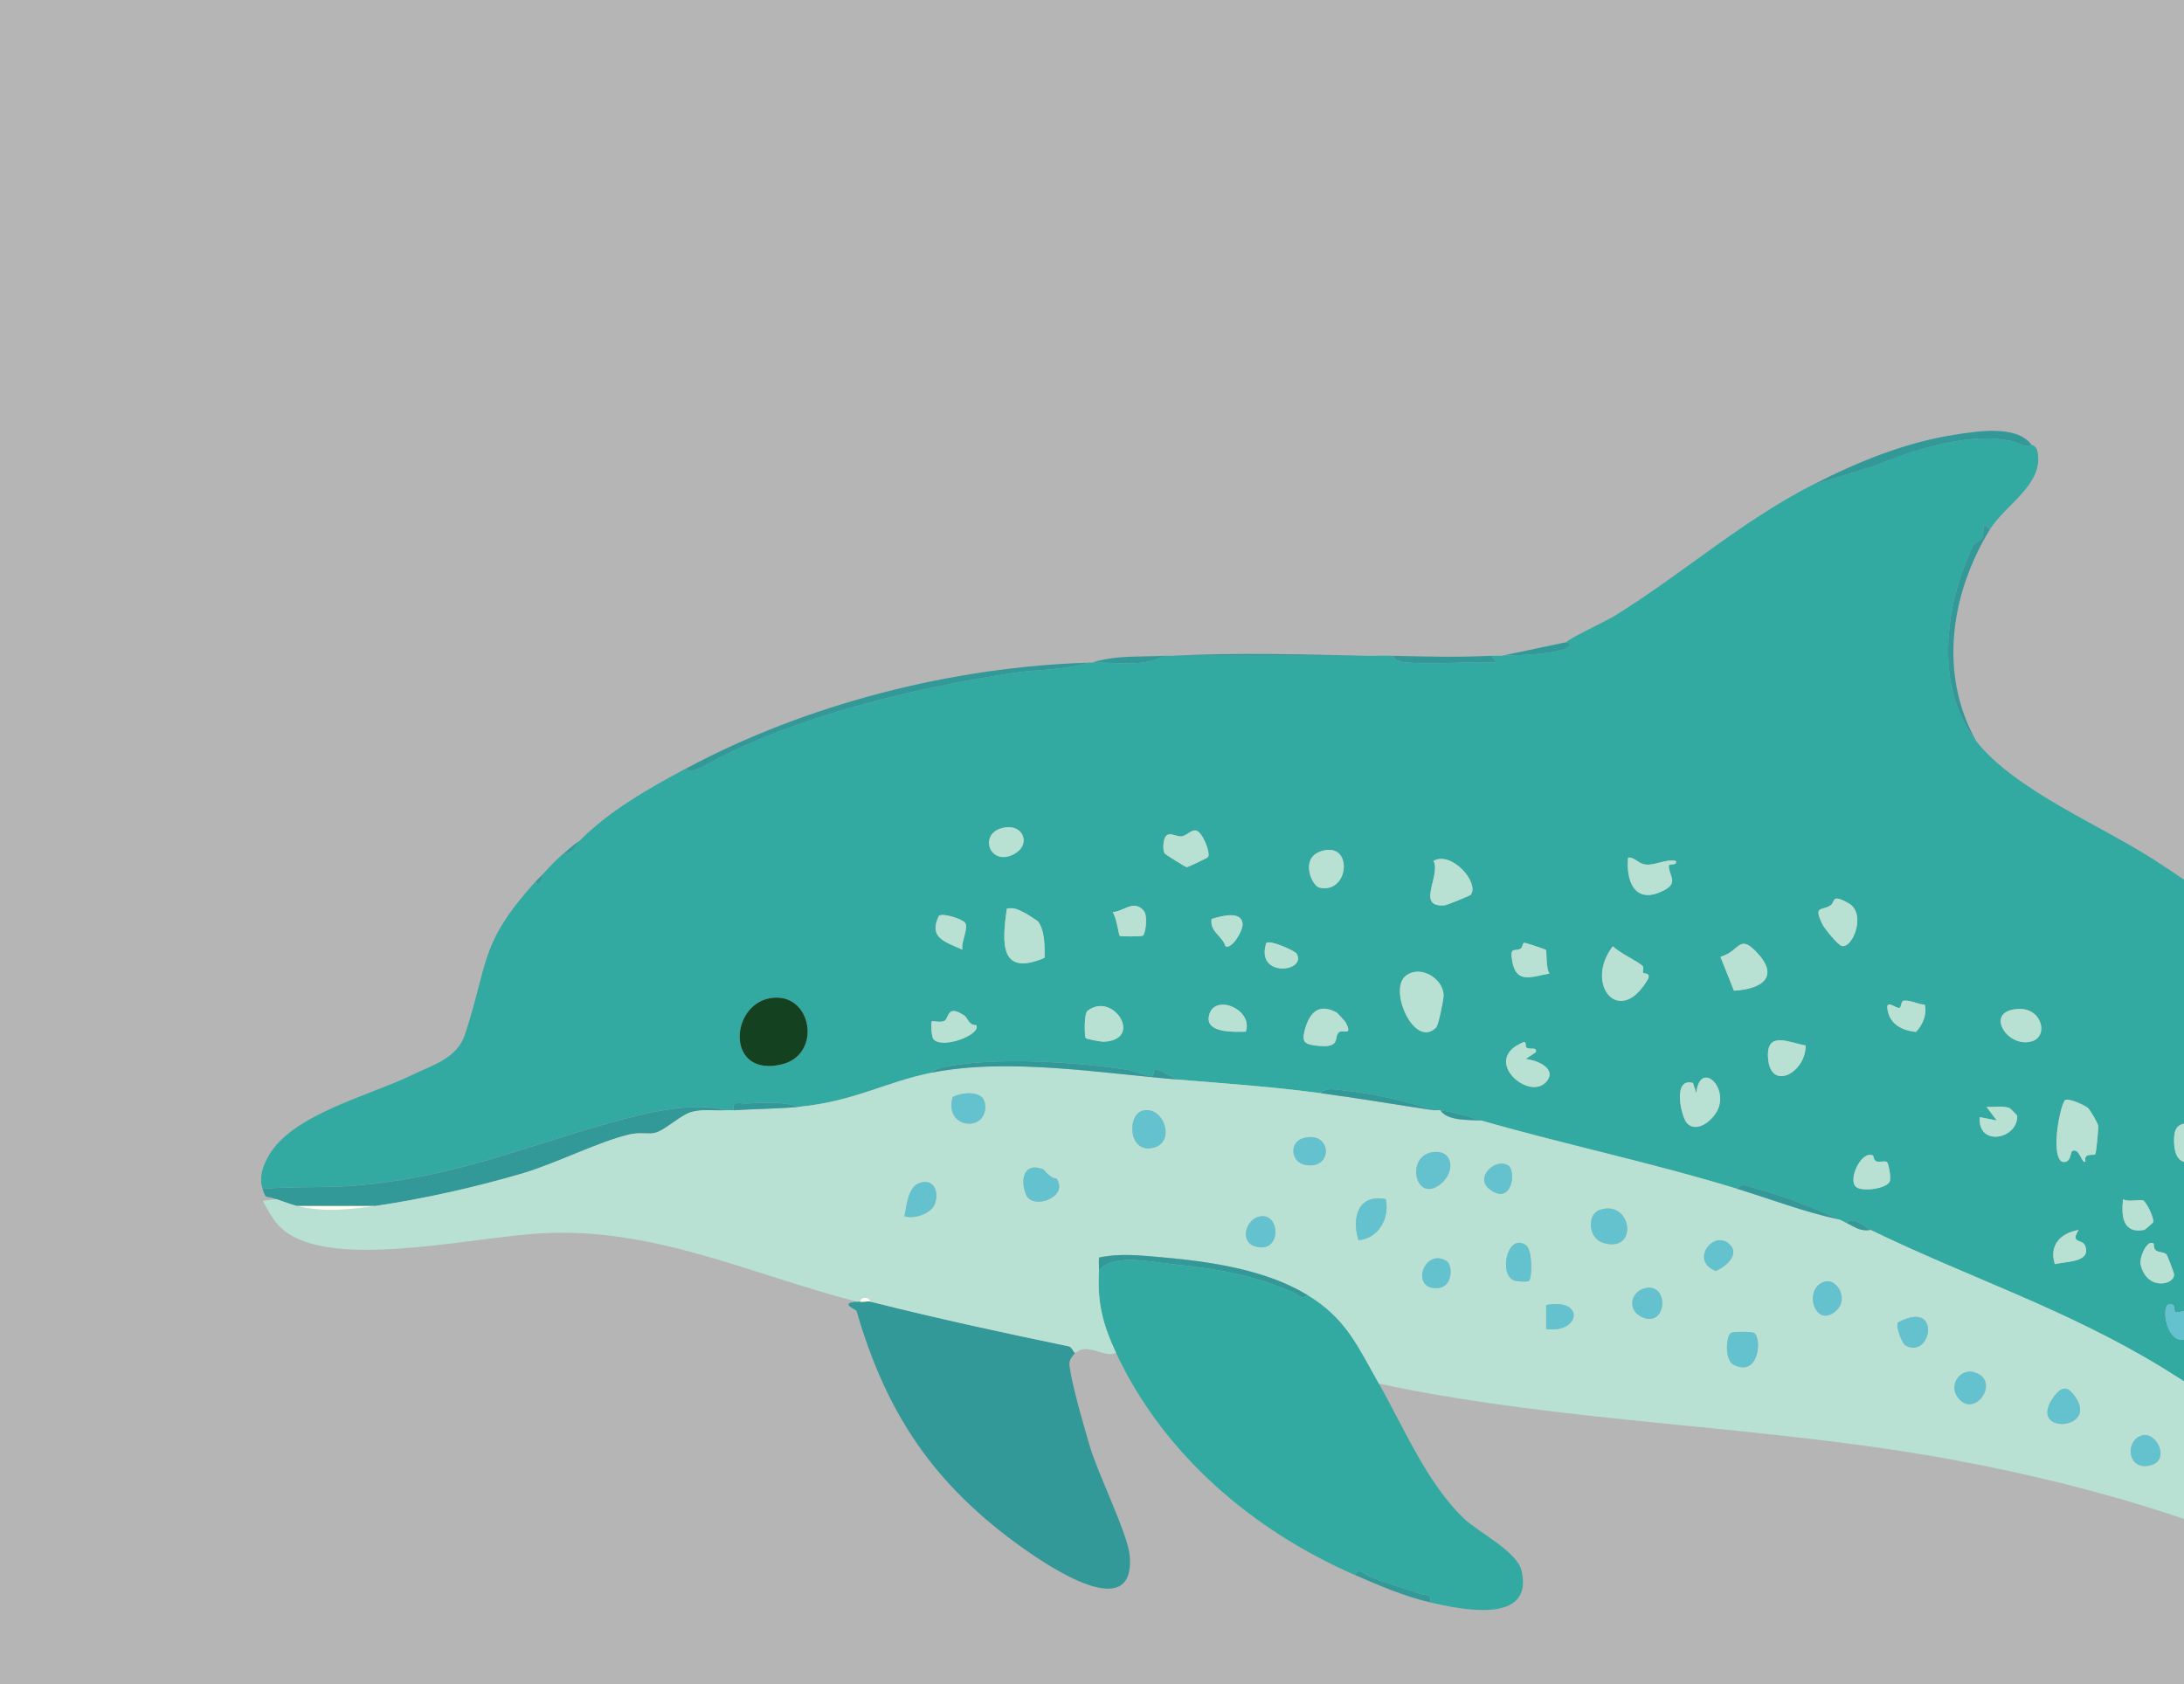 <svg width="669" height="516" viewBox="0 0 669 516" fill="none" xmlns="http://www.w3.org/2000/svg">
<rect x="0" y="0" width="669" height="516" fill="#808080" stroke="none"/>
<g clip-path="url(#clip0_504_11317)">
<rect width="669" height="516" fill="#D9D9D9" fill-opacity="0.6"/>
<g clip-path="url(#clip1_504_11317)">
<path d="M622.1 136.022C622.643 136.701 623.774 136.361 624.181 138.616C625.935 148.46 614.315 154.577 609.552 162.19C606.678 159.052 607.979 162.869 607.278 164.648C606.723 166.052 605.038 165.883 604.393 167.231C595.737 185.129 592.4 210.697 605.377 227.1C617.234 242.076 643.121 252.667 659.663 263.304C691.976 284.08 721.665 309.965 747.586 338.07C749.781 340.449 751.569 342.148 753.865 344.357C754.216 344.697 754.544 345.082 754.906 345.399L755.947 346.442C756.309 346.77 756.637 347.155 756.988 347.484L758.052 350.622C759.24 350.803 759.013 349.568 759.081 349.579C760.778 349.885 779.39 372.02 782.06 375.26C812.699 412.485 840.815 455.192 860.513 499.292C858.737 499.904 860.276 502.69 860.74 503.767C869.01 522.56 874.928 542.373 881.32 560.86C884.522 570.138 885.812 578.294 893.97 584.094C896.38 585.805 899.763 587.991 902.331 589.328C899.853 589.996 905.578 592.59 905.804 592.67C919.381 597.337 932.845 601.777 945.789 607.056C951.921 609.56 957.126 611.961 962.828 615.371C963.62 615.847 964.899 618.6 966.098 615.507C975.704 621.103 983.115 626.79 991.193 634.357L990.152 635.388H992.245C992.596 635.739 992.947 636.09 993.286 636.442C998.276 644.949 1011.91 656.447 1010.05 667.299C1009.14 672.635 1000.28 670.641 996.816 669.01C990.322 665.94 984.156 662.145 976.53 660.027C955.429 654.17 938.729 658.69 917.741 657.115L903.36 653.196C901.369 652.142 897.828 649.106 896.527 648.97C889.897 648.279 887.803 656.232 884.432 659.891C873.853 671.344 857.47 675.15 846.031 690.545C844.334 692.833 838.304 704.422 837.489 704.501C837.41 704.501 836.957 703.538 836.459 703.436C837.195 704.558 833.619 709.531 833.303 709.735C832.284 710.414 825.903 709.587 824.817 707.956C823.991 706.721 821.966 694.589 821.807 692.448C820.563 675.399 823.154 661.409 828.098 645.368C828.528 643.986 830.078 641.562 828.075 640.633C830.576 634.244 832.567 630.506 836.437 624.932C839.593 620.39 844.232 616.549 846.359 611.304C847.095 609.492 849.29 601.777 849.063 600.452C848.871 599.319 847.027 599.954 846.891 599.806C846.484 599.387 843.983 591.424 842.524 588.999C831.379 570.512 790.965 534.681 773.133 520.283C765.938 514.472 753.152 507.743 749.645 500.345C735.921 471.334 689.759 435.719 662.129 418.896C632.599 400.919 603.216 391.505 572.939 376.812C571.287 376.008 567.531 372.315 565.619 374.717C564.895 374.388 564.216 373.98 563.526 373.674C555.266 369.913 545.989 366.311 537.175 363.932C535.647 363.524 533.192 362.244 532.163 364.249C506.219 356.286 479.812 350.769 453.744 343.315C448.709 341.876 446.876 341.004 441.196 340.177C440.528 340.075 439.77 340.279 439.103 340.177C430.629 337.232 420.208 334.966 411.259 334.026C409.267 333.822 405.997 333.074 404.594 334.932C389.252 332.904 375.902 332.01 360.673 330.741C359.077 330.163 355.004 327.569 353.884 327.558C353.239 327.558 353.42 329.699 352.775 329.755C351.78 329.846 347.378 328.056 345.33 327.75C329.321 325.337 305.991 323.808 290.219 326.685C288.42 327.014 286.723 327.263 285.388 328.645C271.279 331.454 261.729 337.447 244.611 339.112C240.074 337.322 233.308 337.866 228.352 338.07C226.338 338.149 224.155 336.994 224.743 340.166C224.053 340.211 223.34 340.109 222.65 340.166C213.508 337.662 201.209 340.2 192.113 342.567C162.526 350.27 141.482 360.398 109.191 363.185C99.687 364 89.911 363.4 80.441 364.238C79.276 360.636 80.464 357.339 82.308 354.077C89.493 341.435 112.924 335.782 125.777 329.551C132.464 326.311 140.033 324.306 142.443 316.92C149.718 294.627 146.822 289.167 164.087 270.022C164.653 272.299 166.328 269.252 166.181 267.926C168.466 265.536 169.801 263.916 172.46 261.639C175.436 261.696 176.182 258.977 177.687 257.448C186.773 248.306 198.822 241.509 210.102 235.46C210.974 237.295 215.59 234.712 216.631 234.135C242.948 219.521 280.477 210.674 310.019 206.211C317.746 205.044 325.949 205.35 333.484 203.005C333.835 203.005 334.186 203.005 334.525 203.005C341.574 202.812 350.399 204.534 356.486 200.909C357.176 200.875 357.878 200.943 358.579 200.909H419.224C421.656 200.954 424.112 200.852 426.544 200.909C427.913 203.05 430.085 202.903 432.246 203.05C440.721 203.639 449.874 202.506 458.428 203.005L456.866 200.909C457.907 200.864 458.959 200.966 460 200.909C463.315 200.728 478.295 200.683 480.909 197.76C481.531 197.069 479.857 196.797 479.868 196.729C480.004 195.913 492.054 190.238 494.418 188.788C515.203 175.987 533.011 159.947 555.153 148.573L573.957 142.796C585.781 137.811 605.456 131.547 617.744 135.648C618.762 135.988 621.534 137.528 622.077 136.01L622.1 136.022ZM308.174 253.472C299.146 254.525 302.992 266.08 310.89 261.515C315.619 258.773 313.65 252.826 308.174 253.472ZM370.029 262.591C370.901 261.413 368.366 254.808 366.307 254.446C364.927 254.208 363.467 255.998 362.042 256.224C360.152 256.53 357.606 254.163 356.667 257.097C356.317 258.207 356.158 260.461 356.724 261.447C356.928 261.786 363.094 265.615 363.49 265.683C363.852 265.74 369.803 262.885 370.018 262.602L370.029 262.591ZM404.255 260.96C398.247 263.236 401.868 271.415 404.187 271.948C413.555 274.066 414.641 257.017 404.255 260.96ZM513.347 263.758C510.337 263.135 507.237 265.049 504.443 264.89C501.648 264.732 501.128 262.693 498.718 262.704C498.027 269.66 500.585 276.853 508.719 273.239C514.637 270.611 511.288 268.685 511.197 265.366C511.163 264.245 513.834 265.525 513.347 263.746V263.758ZM450.53 274.123C453.223 270.373 444.658 260.642 439.114 263.746C441.502 268.221 433.434 278.28 442.712 277.34C443.131 277.295 450.281 274.463 450.53 274.123ZM566.286 276.751C560.742 273.658 562.326 276.298 560.731 277.385C558.106 279.164 555.368 277.272 558.242 283.197C558.898 284.545 563.062 289.642 564.216 289.846C567.678 290.458 571.695 279.787 566.286 276.762V276.751ZM350.116 286.652C350.897 285.983 351.734 280.501 350.252 278.915C347.129 275.55 344.233 279.266 340.816 279.458C341.936 280.806 342.694 286.448 342.966 286.72C343.215 286.98 349.754 286.958 350.116 286.663V286.652ZM314.273 279.889C312.281 278.949 310.992 277.861 308.412 278.394C306.907 288.838 306.183 299.328 319.964 293.46C320.066 290.197 320.054 284.794 317.871 282.222C317.735 282.064 314.465 279.979 314.273 279.889ZM295.683 282.789C295.027 281.656 288.816 279.572 287.594 280.602C284.335 287.286 289.393 288.51 294.812 290.956C294.303 288.691 296.69 284.545 295.683 282.789ZM375.358 289.88C377.327 291.024 380.767 285.054 380.631 283.129C380.337 278.767 373.82 280.75 371.149 281.543C370.459 285.428 374.487 286.776 375.358 289.88ZM397.161 292.135C396.754 291.432 389.513 287.966 387.883 288.872C384.41 299.713 400.487 297.878 397.161 292.135ZM473.577 291.07C473.374 290.786 467.287 288.815 466.936 288.827C466.393 288.861 466.359 290.265 465.895 290.549C463.949 291.761 462.399 289.699 463.236 294.536C464.458 301.627 469.368 299.135 474.675 298.263C473.498 296.949 473.804 291.364 473.577 291.058V291.07ZM537.888 291.523C532.593 286.074 532.977 291.455 527.003 293.143L531.144 303.531C539.902 302.998 545.321 299.169 537.888 291.523ZM503.334 298.048C502.994 297.391 503.843 296.405 502.938 295.726C500.596 293.958 496.511 292.157 494.022 289.914C485.073 301.582 496.206 315.142 504.907 299.758C505.506 297.844 503.515 298.41 503.323 298.036L503.334 298.048ZM439.917 314.791C440.653 314.043 442.203 306.272 442.203 304.935C442.203 300.166 435.505 295.476 430.764 298.841C424.994 302.93 433.265 321.588 439.917 314.791ZM236.001 305.796C223.408 307.869 222.345 330.208 239.474 326.096C252.044 323.072 248.741 303.689 236.001 305.796ZM589.594 307.801C587.58 307.722 584.898 306.238 583.043 306.612C582.285 306.77 582.409 308.764 581.787 308.798C580.542 308.866 577.657 306.045 578.166 309.285C578.89 313.839 582.681 315.72 586.901 316.15C588.96 313.941 590.307 310.86 589.582 307.79L589.594 307.801ZM332.579 318.065C332.794 318.314 337.229 319.197 338.123 319.152C350.467 318.574 340.986 303.565 333.111 309.704C332.025 310.554 332.183 317.6 332.579 318.065ZM381.615 316.082C384.014 309.013 371.331 304.006 370.256 311.608C369.554 316.592 378.323 316.15 381.615 316.082ZM409.471 310.226C403.961 307.224 401.03 310.192 399.616 315.844C398.734 319.367 399.82 319.922 402.999 320.33C411.089 321.361 408.43 317.804 410.104 316.286C411.27 315.221 414.494 317.725 412.209 313.239C412.062 312.944 409.652 310.328 409.471 310.226ZM618.626 309.115C607.368 309.274 614.723 321.361 622.405 319.028C627.542 317.464 625.539 309.025 618.626 309.115ZM295.514 311.234C290.06 307.507 290.784 311.823 289.347 312.718C288.182 313.443 285.716 312.65 285.388 312.944C285.15 313.16 285.263 317.385 285.851 318.246C288.261 321.735 300.956 316.898 298.965 314.032C296.838 314.224 296.328 311.8 295.502 311.234H295.514ZM553.094 320.285C548.308 319.56 541.157 315.618 541.565 323.842C542.119 334.728 553.275 328.6 553.094 320.285ZM467.649 320.987C467.094 320.659 467.683 319.186 466.834 319.231C453.28 324.544 468.429 337.662 473.713 331.364C477.062 327.388 470.817 324.782 467.343 324.454L470.477 322.358C470.771 320.545 468.893 321.724 467.649 320.987ZM516.741 344.097C520.034 347.54 525.408 342.601 526.505 339.169C528.814 331.919 520.509 325.371 519.626 334.932L518.586 331.783C512.148 329.97 515.022 342.295 516.741 344.097ZM639.557 339.441C638.562 338.557 633.561 336.337 632.588 337.039C631.253 338.002 628.006 353.363 631.524 355.867C634.285 356.795 634.285 353.001 634.67 352.74C636.91 351.199 637.781 356.931 638.811 355.855C638.166 353.046 641.368 354.122 641.809 353.669C642.114 353.352 642.816 345.671 642.737 344.992C642.635 344.108 640.259 340.064 639.557 339.441ZM615.537 339.452C613.207 338.704 610.876 339.203 608.511 339.124L611.645 343.292L606.418 342.261C605.796 351.517 618.14 349.002 617.913 341.854C617.913 341.684 615.696 339.497 615.537 339.452ZM675.435 344.346C668.873 343.995 665.343 343.066 666.033 351.052C666.915 361.361 679.157 354.213 675.435 344.346ZM573.754 354.031C570.235 352.208 565.709 361.723 568.719 363.774C570.631 365.076 577.51 364.249 578.777 362.154C579.456 361.032 578.461 356.342 578.019 356.014C577.352 355.515 575.564 356.195 574.817 355.821C573.776 355.311 573.946 354.133 573.754 354.031ZM723.43 362.312C722.287 360.262 714.978 359.344 712.659 360.998C711.188 362.052 709.547 371.375 713.734 372.326C714.469 372.496 722.061 371.975 722.366 371.443C722.604 371.046 723.656 362.709 723.43 362.301V362.312ZM659.527 374.501C659.991 373.346 657.536 368.452 656.597 367.863C655.658 367.274 651.992 368.463 650.34 367.387C649.729 372.542 650.238 378.126 656.891 376.79C657.061 376.756 659.459 374.671 659.527 374.501ZM636.74 376.824C630.959 377.832 627.644 381.683 629.431 387.291C633.21 386.407 640.655 386.747 638.709 381.638C637.883 379.474 633.991 381.094 636.74 376.824ZM698.301 391.335C698.561 391.176 700.36 386.475 700.485 385.626C702.555 370.718 685.312 380.732 688.084 388.707C688.695 390.485 697.294 391.958 698.301 391.335ZM659.731 381.015C657.739 379.508 655.205 385.297 655.737 387.517C657.705 395.776 666.666 393.589 665.908 390.123C665.784 389.579 663.883 384.606 663.679 384.379C662.978 383.564 661.292 383.745 660.455 383.133C659.516 382.431 659.821 381.083 659.731 381.015ZM736.079 390.417C734.937 391.811 737.03 396.195 737.086 397.26C737.12 397.803 734.36 396.795 734.009 398.256C734.348 404.464 740.017 405.903 744.452 402.448C745.481 401.644 744.61 393.068 743.897 391.482C742.223 387.801 740.356 390.576 738.636 390.927C737.867 391.086 736.294 390.134 736.068 390.417H736.079ZM665.897 400.001C661.168 396.557 663.057 412.677 669.608 410.242C671.384 409.585 670.773 407.036 671.52 406.322C672.267 405.608 675.265 407.036 674.383 404.566C672.606 399.582 668.511 402.255 666.655 402.017C665.886 401.915 666.078 400.137 665.897 400.001ZM692.293 403.807C691.795 403.331 692.893 401.508 691.128 401.938C692.542 406.537 685.267 413.142 690.392 414.138C693.391 414.716 691.433 414.739 692.384 415.226C696.095 417.152 704.716 407.863 697.656 404.238C695.144 402.946 692.485 403.988 692.293 403.796V403.807ZM722.48 419.735C720.794 419.78 718.52 417.967 716.483 419.995C713.643 422.804 716.211 423.677 717.252 424.968C719.187 427.37 723.679 430.508 726.202 427.098C726.575 426.588 724.833 419.021 724.561 418.692C724.03 418.069 722.593 419.735 722.48 419.735ZM762.215 422.884C758.979 421.989 760.767 424.719 759.862 425.682C756.965 428.763 751.342 429.386 755.11 435.753C758.131 440.861 768.529 437.406 765.858 430.27C764.614 426.951 759.715 426.554 762.215 422.884ZM732.651 442.006C730.309 439.638 726.485 439.899 723.532 440.68C722.525 441.768 726.564 450.626 728.34 451.045C731.87 451.872 737.426 446.831 732.651 442.006ZM757.814 452.427C752.428 449.527 753.628 455.883 754.895 459.508L752.824 457.423C751.591 466.225 762.102 468.785 760.077 456.947C759.93 456.12 758.255 452.654 757.825 452.416L757.814 452.427ZM778.066 465.647C784.21 469.533 789.856 457.231 786.303 454.738C782.751 452.246 773.439 462.725 778.066 465.647ZM758.979 479.536C757.056 476.806 749.826 475.537 746.534 476.273C744.441 490.864 762.215 484.124 758.979 479.536ZM775.023 495.894C781.099 502.056 785.907 487.749 777.388 487.681C772.568 487.635 772.771 493.617 775.023 495.894ZM809.237 490.966L798.817 489.878C799.247 492.065 798.138 500.278 798.998 501.24C799.201 501.467 804.259 503.551 804.553 503.495C806.069 503.245 806.318 499.632 806.16 498.261L808.23 500.345L809.249 490.966H809.237ZM789.234 507.833C788.872 507.414 779.752 503.166 778.96 506.123C778.462 508.003 785.308 515.038 786.79 515.049C789.901 515.083 790.173 508.921 789.234 507.833Z" fill="#32A9A1"/>
<path d="M400.431 396.704C412.345 403.92 415.818 412.337 422.392 423.926C429.95 437.248 437.202 454.591 448.505 465.308C452.895 469.465 464.707 475.333 466.076 481.201C469.946 497.831 447.657 493.141 438.073 490.932C438.684 488.1 436.636 488.927 434.973 488.338C429.757 486.491 424.485 485.109 419.371 482.968C418.228 482.492 416.192 479.977 415.072 482.56C383.822 468.921 356.509 445.733 341.88 414.512C337.84 405.892 336.064 399.185 336.652 389.386C340.409 383.881 352.639 386.634 359.123 387.302C372.564 388.695 384.093 390.587 396.38 396.093C397.749 396.704 398.768 398.449 400.431 396.704Z" fill="#32A9A1"/>
<path d="M262.408 398.789C262.736 398.868 263.121 398.709 263.449 398.789C264.332 399.015 265.701 398.562 266.583 398.789C286.734 403.852 307.077 408.293 327.443 412.496C328.336 412.677 328.936 414.501 329.321 414.501C328.178 415.985 327.341 416.608 327.635 418.692C328.506 424.934 331.923 436.534 333.801 442.991C336.358 451.759 345.568 470.088 346.077 476.805C347.661 497.638 321.48 480.045 313.752 474.585C286.361 455.214 271.584 433.475 262.374 401.632C262.25 401.213 256.853 399.23 262.397 398.8L262.408 398.789Z" fill="#329998"/>
<path d="M222.673 340.166C219.154 340.437 215.737 339.746 212.139 340.607C208.541 341.468 204.151 346.056 200.723 347.064C198.8 347.631 196.073 346.827 192.973 347.54C183.424 349.738 170.423 356.455 159.935 359.537C145.487 363.773 129.624 367.342 114.972 369.483H90.918C89.481 369.132 86.268 367.965 84.639 367.387C81.177 366.152 81.573 367.716 80.453 364.249C89.922 363.4 99.698 364.011 109.202 363.196C141.493 360.409 162.549 350.282 192.124 342.578C201.221 340.211 213.519 337.673 222.661 340.177L222.673 340.166Z" fill="#329998"/>
<path d="M333.507 203.016C325.972 205.361 317.758 205.055 310.041 206.222C280.489 210.685 242.971 219.544 216.654 234.146C215.624 234.724 211.008 237.306 210.125 235.471C247.145 215.613 291.769 204.319 333.507 203.016Z" fill="#329998"/>
<path d="M555.187 148.584C568.855 141.561 583.541 135.523 598.871 133.167C605.717 132.113 617.438 130.187 622.111 136.021C621.557 137.539 618.785 135.999 617.778 135.659C605.49 131.558 585.815 137.822 573.991 142.807L555.187 148.584Z" fill="#329998"/>
<path d="M419.246 200.921H358.602C379.647 199.878 398.338 200.49 419.246 200.921Z" fill="#329998"/>
<path d="M609.552 162.19C597.582 181.765 593.735 206.369 605.366 227.1C592.388 210.697 595.726 185.14 604.381 167.231C605.038 165.882 606.712 166.041 607.267 164.648C607.979 162.869 606.678 159.052 609.541 162.19H609.552Z" fill="#329998"/>
<path d="M456.889 200.92L458.45 203.016C449.897 202.518 440.744 203.65 432.269 203.061C430.108 202.914 427.936 203.061 426.567 200.92C437.598 201.158 445.71 201.419 456.889 200.92Z" fill="#329998"/>
<path d="M356.509 200.92C350.433 204.534 341.597 202.824 334.548 203.016C341.529 200.66 349.347 201.328 356.509 200.92Z" fill="#329998"/>
<path d="M479.891 196.74C479.88 196.808 481.554 197.08 480.932 197.771C478.307 200.705 463.338 200.75 460.023 200.92L479.891 196.729V196.74Z" fill="#329998"/>
<path d="M415.072 482.549C416.18 479.977 418.228 482.492 419.371 482.957C424.485 485.098 429.769 486.468 434.973 488.326C436.636 488.915 438.684 488.1 438.073 490.92C430.244 489.108 422.414 485.755 415.072 482.549Z" fill="#329998"/>
<path d="M172.483 261.65C174.18 260.2 175.82 258.66 177.71 257.459C176.194 258.977 175.458 261.696 172.483 261.65Z" fill="#329998"/>
<path d="M164.11 270.022C164.766 269.297 165.524 268.64 166.203 267.926C166.35 269.252 164.676 272.299 164.11 270.022Z" fill="#329998"/>
<path d="M360.695 330.741C375.924 332.009 389.264 332.893 404.617 334.932C416.135 336.461 427.63 338.444 439.126 340.166C439.793 340.268 440.551 340.064 441.219 340.166C443.414 343.485 449.953 343.077 453.766 343.304C479.834 350.769 506.242 356.274 532.185 364.238C542.606 367.432 552.856 371.397 563.56 373.663C564.25 373.98 564.917 374.377 565.653 374.705C568.029 375.781 569.828 377.39 572.973 376.801C603.25 391.493 632.645 400.907 662.163 418.885C689.793 435.707 735.955 471.323 749.679 500.334C747.993 502.305 749.498 502.815 746.907 501.569C741.782 499.088 735.842 494.602 730.513 491.781C688.514 469.533 645.045 455.894 598.272 447.25C540.071 436.5 480.287 436.228 422.392 423.914C415.818 412.326 412.345 403.909 400.431 396.693C387.668 388.967 370.788 386.486 355.988 385.184C349.505 384.606 343.045 383.881 336.709 385.24C336.449 386.6 336.732 387.993 336.652 389.364C336.064 399.163 337.84 405.869 341.88 414.489C339.209 415.668 336.336 413.617 332.919 413.334C330.78 413.153 329.513 414.489 329.332 414.489C328.947 414.489 328.348 412.677 327.454 412.484C307.088 408.282 286.745 403.841 266.595 398.777C266.448 397.203 263.608 397.203 263.461 398.777C263.132 398.698 262.736 398.857 262.42 398.777C230.14 390.508 200.338 375.872 165.705 377.854C145.905 378.987 108.444 387.608 90.941 379.406C85.25 376.744 83.36 373.21 80.498 367.886L84.661 367.376C86.291 367.954 89.493 369.12 90.941 369.472C98.94 371.443 107.109 370.627 114.995 369.472C129.647 367.331 145.509 363.762 159.958 359.525C170.446 356.444 183.446 349.727 192.995 347.529C196.095 346.815 198.822 347.62 200.746 347.053C204.174 346.045 208.473 341.491 212.162 340.596C215.85 339.701 219.177 340.426 222.695 340.154C223.385 340.098 224.098 340.2 224.788 340.154C231.226 339.713 238.49 339.713 244.656 339.112C261.786 337.447 271.324 331.454 285.433 328.645C308.65 324.012 337.014 328.77 360.718 330.741H360.695ZM300.843 336.235C298.772 334.241 294.224 334.853 291.814 336.11C289.053 345.954 302.325 346.951 301.793 338.704C301.737 337.9 301.42 336.79 300.843 336.235ZM349.935 340.313C345.104 341.65 345.636 353.975 353.692 351.516C360.197 349.534 356.317 338.546 349.935 340.313ZM399.073 348.752C394.943 349.998 395.249 356.116 399.956 356.909C408.679 358.381 407.944 346.068 399.073 348.752ZM438.764 353.012C430.334 354.348 433.627 368.939 441.287 362.743C445.982 358.948 445.1 352.004 438.764 353.012ZM461.98 357.056C458.122 354.609 451.571 360.726 456.278 364.34C463.134 369.596 464.583 358.71 461.98 357.056ZM319.624 358.302C313.73 355.798 312.282 361.349 314.341 366.096C316.4 370.842 327.567 366.787 323.607 361.043C321.763 361.168 319.851 358.393 319.624 358.302ZM286.168 369.234C287.752 365.96 286.519 361.055 281.971 362.335C278.067 363.434 277.784 369.29 277.049 372.621C279.979 373.572 284.878 371.907 286.168 369.234ZM424.485 367.387C415.988 365.722 413.997 373.074 416.124 379.95C422.256 379.44 425.741 373.3 424.485 367.387ZM490.006 370.695C486.012 372.077 486.498 379.406 491.103 380.777C502.169 384.073 499.838 367.274 490.006 370.695ZM385.485 372.791C381.525 373.901 379.748 380.437 384.444 381.853C392.873 384.402 392.296 370.876 385.485 372.791ZM529.832 381.264C525.023 376.54 517.499 386.101 525.431 389.341C526.008 389.579 533.781 385.138 529.832 381.264ZM468.35 392.468C469.357 391.505 469.493 382.895 467.4 381.468C461.686 377.594 458.959 390.564 463.87 392.332C464.718 392.638 468.022 392.773 468.35 392.456V392.468ZM443.142 386.384C436.218 382 431.636 395.492 440.653 394.609C445.032 394.178 445.043 387.574 443.142 386.384ZM559.057 392.638C552.008 394.473 555.957 407.591 562.553 401.462C566.354 397.928 562.677 391.697 559.057 392.638ZM503.651 394.756C499.419 395.923 498.446 401.451 502.927 403.501C510.756 407.092 511.514 392.592 503.651 394.756ZM473.623 407.16C483.987 408.701 485.706 397.565 473.623 399.842V407.16ZM583.62 412.179C591.619 416.755 594.968 397.826 581.402 405.166C580.554 406.367 582.681 411.646 583.62 412.179ZM537.254 408.361C536.598 407.953 530.895 407.953 530.239 408.361C528.768 409.256 528.112 416.653 531.133 418.171C538.827 422.023 539.811 409.947 537.265 408.372L537.254 408.361ZM606.192 421.014C601.01 418.035 596.213 424.277 600.116 428.638C604.925 434.008 611.894 424.288 606.192 421.014ZM628.752 428.446C620.9 440.17 644.807 438.041 634.602 426.588C632.407 424.13 630.382 426.022 628.752 428.446ZM656.303 439.74C650.589 441.213 651.709 451.045 659.007 448.859C664.777 447.126 660.512 438.652 656.303 439.74ZM686.602 453.56C681.149 446.106 675.593 456.868 679.712 462.577C685.844 463.778 690.551 458.964 686.602 453.56Z" fill="#B8E1D3"/>
<path d="M236.001 305.796C248.729 303.701 252.044 323.083 239.474 326.096C222.345 330.208 223.408 307.869 236.001 305.796Z" fill="#144120"/>
<path d="M439.918 314.791C433.276 321.576 425.005 302.93 430.764 298.841C435.505 295.476 442.203 300.166 442.203 304.935C442.203 306.272 440.642 314.043 439.918 314.791Z" fill="#B8E1D3"/>
<path d="M639.558 339.441C640.259 340.064 642.635 344.108 642.737 344.991C642.816 345.66 642.115 353.351 641.809 353.669C641.368 354.122 638.166 353.046 638.811 355.855C637.781 356.931 636.91 351.199 634.67 352.74C634.285 353 634.285 356.795 631.524 355.866C628.006 353.363 631.253 338.002 632.588 337.039C633.561 336.337 638.562 338.557 639.558 339.441Z" fill="#B8E1D3"/>
<path d="M314.273 279.889C314.465 279.979 317.735 282.064 317.871 282.222C320.054 284.794 320.066 290.197 319.964 293.46C306.172 299.328 306.907 288.838 308.412 278.393C310.98 277.861 312.282 278.96 314.273 279.889Z" fill="#B8E1D3"/>
<path d="M503.334 298.048C503.526 298.421 505.506 297.855 504.918 299.769C496.217 315.153 485.084 301.593 494.034 289.925C496.523 292.168 500.607 293.969 502.949 295.737C503.854 296.416 503.006 297.402 503.345 298.059L503.334 298.048Z" fill="#B8E1D3"/>
<path d="M516.741 344.097C515.01 342.284 512.148 329.97 518.586 331.783L519.627 334.932C520.509 325.382 528.814 331.93 526.506 339.169C525.419 342.601 520.045 347.552 516.741 344.097Z" fill="#B8E1D3"/>
<path d="M537.888 291.522C545.321 299.169 539.902 302.998 531.144 303.53L527.003 293.142C532.977 291.454 532.593 286.074 537.888 291.522Z" fill="#B8E1D3"/>
<path d="M450.53 274.123C450.281 274.463 443.131 277.295 442.712 277.34C433.435 278.28 441.502 268.221 439.114 263.746C444.658 260.642 453.212 270.373 450.53 274.123Z" fill="#B8E1D3"/>
<path d="M285.41 328.645C286.745 327.263 288.442 327.013 290.241 326.685C306.025 323.808 329.343 325.337 345.353 327.75C347.39 328.056 351.802 329.846 352.798 329.755C353.443 329.698 353.262 327.546 353.907 327.557C355.027 327.569 359.1 330.163 360.695 330.74C336.992 328.769 308.627 324.012 285.41 328.645Z" fill="#329998"/>
<path d="M513.347 263.758C513.834 265.536 511.163 264.256 511.197 265.377C511.288 268.697 514.637 270.622 508.72 273.25C500.585 276.864 498.028 269.671 498.718 262.715C501.128 262.715 501.705 264.754 504.443 264.902C507.181 265.049 510.326 263.146 513.347 263.769V263.758Z" fill="#B8E1D3"/>
<path d="M566.286 276.751C571.695 279.776 567.678 290.447 564.216 289.835C563.073 289.631 558.898 284.533 558.242 283.185C555.368 277.261 558.106 279.152 560.731 277.374C562.326 276.298 560.742 273.647 566.286 276.74V276.751Z" fill="#B8E1D3"/>
<path d="M409.471 310.225C409.652 310.327 412.062 312.944 412.209 313.239C414.494 317.725 411.27 315.221 410.105 316.286C408.43 317.804 411.089 321.361 402.999 320.33C399.82 319.922 398.734 319.367 399.616 315.844C401.031 310.191 403.961 307.223 409.471 310.225Z" fill="#B8E1D3"/>
<path d="M467.649 320.987C468.893 321.723 470.783 320.545 470.477 322.358L467.343 324.453C470.817 324.782 477.051 327.376 473.713 331.363C468.43 337.662 453.28 324.544 466.834 319.231C467.671 319.197 467.094 320.658 467.649 320.987Z" fill="#B8E1D3"/>
<path d="M370.029 262.591C369.815 262.885 363.852 265.728 363.501 265.672C363.105 265.615 356.939 261.786 356.735 261.435C356.158 260.45 356.317 258.195 356.679 257.085C357.606 254.151 360.152 256.519 362.053 256.213C363.479 255.986 364.938 254.196 366.318 254.434C368.378 254.797 370.912 261.401 370.041 262.579L370.029 262.591Z" fill="#B8E1D3"/>
<path d="M332.579 318.065C332.183 317.6 332.014 310.554 333.111 309.704C340.986 303.565 350.467 318.574 338.123 319.152C337.229 319.197 332.794 318.314 332.579 318.065Z" fill="#B8E1D3"/>
<path d="M618.626 309.115C625.539 309.013 627.542 317.464 622.405 319.027C614.723 321.361 607.368 309.274 618.626 309.115Z" fill="#B8E1D3"/>
<path d="M404.255 260.959C414.642 257.017 413.555 274.066 404.187 271.948C401.868 271.426 398.247 263.248 404.255 260.959Z" fill="#B8E1D3"/>
<path d="M675.435 344.346C679.157 354.212 666.927 361.36 666.033 351.052C665.343 343.054 668.873 343.994 675.435 344.346Z" fill="#B8E1D3"/>
<path d="M553.094 320.285C553.275 328.599 542.119 334.728 541.565 323.842C541.146 315.617 548.297 319.56 553.094 320.285Z" fill="#B8E1D3"/>
<path d="M473.577 291.07C473.792 291.376 473.498 296.96 474.675 298.274C469.369 299.147 464.458 301.639 463.236 294.547C462.399 289.699 463.949 291.772 465.895 290.56C466.359 290.277 466.393 288.861 466.936 288.838C467.287 288.815 473.374 290.787 473.577 291.081V291.07Z" fill="#B8E1D3"/>
<path d="M573.754 354.031C573.946 354.133 573.776 355.311 574.817 355.821C575.564 356.184 577.352 355.504 578.019 356.014C578.461 356.342 579.456 361.032 578.777 362.153C577.51 364.249 570.642 365.076 568.719 363.773C565.698 361.723 570.224 352.207 573.754 354.031Z" fill="#B8E1D3"/>
<path d="M295.514 311.234C296.34 311.8 296.849 314.224 298.976 314.032C300.967 316.898 288.273 321.735 285.863 318.246C285.274 317.396 285.161 313.171 285.399 312.944C285.716 312.65 288.182 313.443 289.359 312.718C290.796 311.823 290.072 307.507 295.525 311.234H295.514Z" fill="#B8E1D3"/>
<path d="M659.731 381.015C659.821 381.083 659.516 382.442 660.455 383.133C661.292 383.756 662.967 383.564 663.68 384.379C663.883 384.617 665.784 389.579 665.908 390.123C666.666 393.589 657.706 395.775 655.737 387.517C655.205 385.286 657.74 379.508 659.731 381.015Z" fill="#B8E1D3"/>
<path d="M589.594 307.801C590.318 310.871 588.972 313.953 586.912 316.162C582.692 315.72 578.891 313.839 578.178 309.297C577.657 306.046 580.542 308.878 581.798 308.81C582.421 308.776 582.296 306.771 583.054 306.623C584.91 306.249 587.58 307.733 589.605 307.813L589.594 307.801Z" fill="#B8E1D3"/>
<path d="M308.174 253.471C313.651 252.837 315.631 258.784 310.89 261.514C302.993 266.08 299.146 254.525 308.174 253.471Z" fill="#B8E1D3"/>
<path d="M381.615 316.082C378.323 316.15 369.554 316.592 370.256 311.607C371.331 304.006 384.014 309.002 381.615 316.082Z" fill="#B8E1D3"/>
<path d="M665.897 400.001C666.078 400.137 665.897 401.915 666.655 402.017C668.499 402.255 672.595 399.581 674.383 404.566C675.265 407.035 672.29 405.585 671.52 406.322C670.751 407.058 671.396 409.584 669.608 410.241C663.069 412.665 661.179 396.557 665.897 400.001Z" fill="#63C2CE"/>
<path d="M350.116 286.652C349.766 286.957 343.215 286.969 342.966 286.708C342.706 286.436 341.936 280.795 340.816 279.447C344.233 279.254 347.13 275.539 350.252 278.903C351.734 280.5 350.897 285.972 350.116 286.64V286.652Z" fill="#B8E1D3"/>
<path d="M615.537 339.452C615.696 339.509 617.913 341.684 617.913 341.854C618.14 349.002 605.796 351.517 606.418 342.262L611.645 343.292L608.511 339.124C610.876 339.214 613.207 338.716 615.537 339.452Z" fill="#B8E1D3"/>
<path d="M659.527 374.501C659.459 374.66 657.061 376.744 656.891 376.79C650.238 378.126 649.729 372.553 650.34 367.387C651.992 368.452 655.635 367.251 656.597 367.863C657.558 368.475 659.991 373.346 659.527 374.501Z" fill="#B8E1D3"/>
<path d="M636.74 376.823C633.991 381.094 637.883 379.474 638.709 381.638C640.655 386.747 633.21 386.418 629.431 387.29C627.644 381.683 630.959 377.831 636.74 376.823Z" fill="#B8E1D3"/>
<path d="M295.684 282.789C296.702 284.545 294.303 288.691 294.812 290.956C289.393 288.509 284.335 287.286 287.594 280.602C288.816 279.571 295.027 281.656 295.684 282.789Z" fill="#B8E1D3"/>
<path d="M375.358 289.88C374.487 286.776 370.459 285.428 371.15 281.543C373.82 280.75 380.337 278.767 380.631 283.129C380.767 285.066 377.327 291.024 375.358 289.88Z" fill="#B8E1D3"/>
<path d="M397.161 292.134C400.499 297.866 384.41 299.701 387.883 288.872C389.501 287.966 396.754 291.443 397.161 292.134Z" fill="#B8E1D3"/>
<path d="M439.114 340.166C427.619 338.444 416.124 336.461 404.606 334.932C406.009 333.074 409.279 333.811 411.27 334.026C420.22 334.966 430.64 337.232 439.114 340.177V340.166Z" fill="#329998"/>
<path d="M563.548 373.663C552.845 371.397 542.594 367.444 532.174 364.238C533.204 362.221 535.659 363.501 537.186 363.92C546.011 366.299 555.289 369.902 563.537 373.663H563.548Z" fill="#329998"/>
<path d="M244.622 339.124C238.467 339.724 231.192 339.724 224.754 340.166C224.166 336.994 226.35 338.149 228.364 338.07C233.319 337.877 240.085 337.334 244.622 339.112V339.124Z" fill="#329998"/>
<path d="M453.755 343.303C449.942 343.077 443.402 343.485 441.207 340.166C446.887 340.992 448.72 341.865 453.755 343.303Z" fill="#329998"/>
<path d="M572.962 376.812C569.817 377.401 568.018 375.792 565.642 374.716C567.554 372.315 571.31 376.008 572.962 376.812Z" fill="#329998"/>
<path d="M490.006 370.695C499.838 367.285 502.157 384.085 491.103 380.777C486.498 379.406 486.023 372.077 490.006 370.695Z" fill="#63C2CE"/>
<path d="M349.935 340.313C356.305 338.545 360.186 349.534 353.692 351.516C345.636 353.974 345.115 341.649 349.935 340.313Z" fill="#63C2CE"/>
<path d="M438.764 353.011C445.1 352.003 445.982 358.947 441.287 362.742C433.627 368.939 430.334 354.348 438.764 353.011Z" fill="#63C2CE"/>
<path d="M400.431 396.704C398.756 398.438 397.738 396.704 396.38 396.093C384.093 390.587 372.564 388.684 359.123 387.302C352.64 386.634 340.409 383.881 336.652 389.386C336.732 388.016 336.449 386.622 336.709 385.263C343.045 383.915 349.505 384.64 355.989 385.206C370.788 386.52 387.668 388.99 400.431 396.716V396.704Z" fill="#329998"/>
<path d="M424.485 367.387C425.741 373.312 422.256 379.452 416.124 379.95C413.997 373.074 415.977 365.722 424.485 367.387Z" fill="#63C2CE"/>
<path d="M537.254 408.361C539.8 409.936 538.816 422.023 531.122 418.16C528.101 416.642 528.768 409.256 530.228 408.35C530.896 407.942 536.587 407.942 537.243 408.35L537.254 408.361Z" fill="#63C2CE"/>
<path d="M319.624 358.302C319.851 358.393 321.763 361.168 323.607 361.044C327.567 366.787 316.355 370.74 314.341 366.096C312.327 361.451 313.73 355.799 319.624 358.302Z" fill="#63C2CE"/>
<path d="M300.843 336.235C301.42 336.79 301.737 337.9 301.793 338.704C302.325 346.951 289.053 345.965 291.814 336.11C294.224 334.852 298.772 334.241 300.843 336.235Z" fill="#63C2CE"/>
<path d="M628.752 428.445C630.382 426.021 632.407 424.129 634.602 426.588C644.819 438.04 620.9 440.17 628.752 428.445Z" fill="#63C2CE"/>
<path d="M468.35 392.468C468.022 392.785 464.718 392.649 463.87 392.343C458.959 390.564 461.686 377.594 467.4 381.479C469.493 382.895 469.357 391.505 468.35 392.479V392.468Z" fill="#63C2CE"/>
<path d="M286.168 369.234C284.878 371.896 279.979 373.561 277.049 372.621C277.773 369.29 278.067 363.434 281.971 362.335C286.519 361.055 287.764 365.96 286.168 369.234Z" fill="#63C2CE"/>
<path d="M559.057 392.637C562.677 391.697 566.354 397.928 562.553 401.462C555.957 407.602 552.008 394.473 559.057 392.637Z" fill="#63C2CE"/>
<path d="M606.192 421.015C611.894 424.288 604.925 434.008 600.116 428.638C596.201 424.266 601.01 418.035 606.192 421.015Z" fill="#63C2CE"/>
<path d="M399.073 348.752C407.944 346.068 408.679 358.381 399.956 356.909C395.26 356.116 394.943 349.999 399.073 348.752Z" fill="#63C2CE"/>
<path d="M503.651 394.756C511.503 392.592 510.745 407.092 502.927 403.501C498.458 401.451 499.431 395.911 503.651 394.756Z" fill="#63C2CE"/>
<path d="M385.485 372.791C392.296 370.876 392.873 384.402 384.444 381.853C379.76 380.437 381.536 373.901 385.485 372.791Z" fill="#63C2CE"/>
<path d="M583.62 412.178C582.692 411.646 580.565 406.356 581.402 405.166C594.968 397.837 591.619 416.755 583.62 412.178Z" fill="#63C2CE"/>
<path d="M656.303 439.74C660.5 438.653 664.777 447.126 659.007 448.859C651.709 451.057 650.589 441.213 656.303 439.74Z" fill="#63C2CE"/>
<path d="M443.142 386.384C445.043 387.585 445.032 394.189 440.653 394.608C431.636 395.481 436.229 382 443.142 386.384Z" fill="#63C2CE"/>
<path d="M461.98 357.056C464.583 358.71 463.135 369.596 456.278 364.34C451.571 360.726 458.122 354.609 461.98 357.056Z" fill="#63C2CE"/>
<path d="M529.832 381.264C533.781 385.15 526.008 389.579 525.431 389.341C517.511 386.101 525.023 376.54 529.832 381.264Z" fill="#63C2CE"/>
<path d="M473.623 407.16V399.842C485.706 397.565 483.987 408.712 473.623 407.16Z" fill="#63C2CE"/>
<path d="M114.972 369.483C107.086 370.638 98.929 371.454 90.918 369.483H114.972Z" fill="#FEFDEE"/>
<path d="M266.583 398.789C265.701 398.562 264.32 399.015 263.449 398.789C263.596 397.214 266.436 397.214 266.583 398.789Z" fill="#FEFDEE"/>
</g>
</g>
<defs>
<clipPath id="clip0_504_11317">
<rect width="669" height="516" fill="white"/>
</clipPath>
<clipPath id="clip1_504_11317">
<rect width="932" height="580" fill="white" transform="translate(80 132)"/>
</clipPath>
</defs>
</svg>
